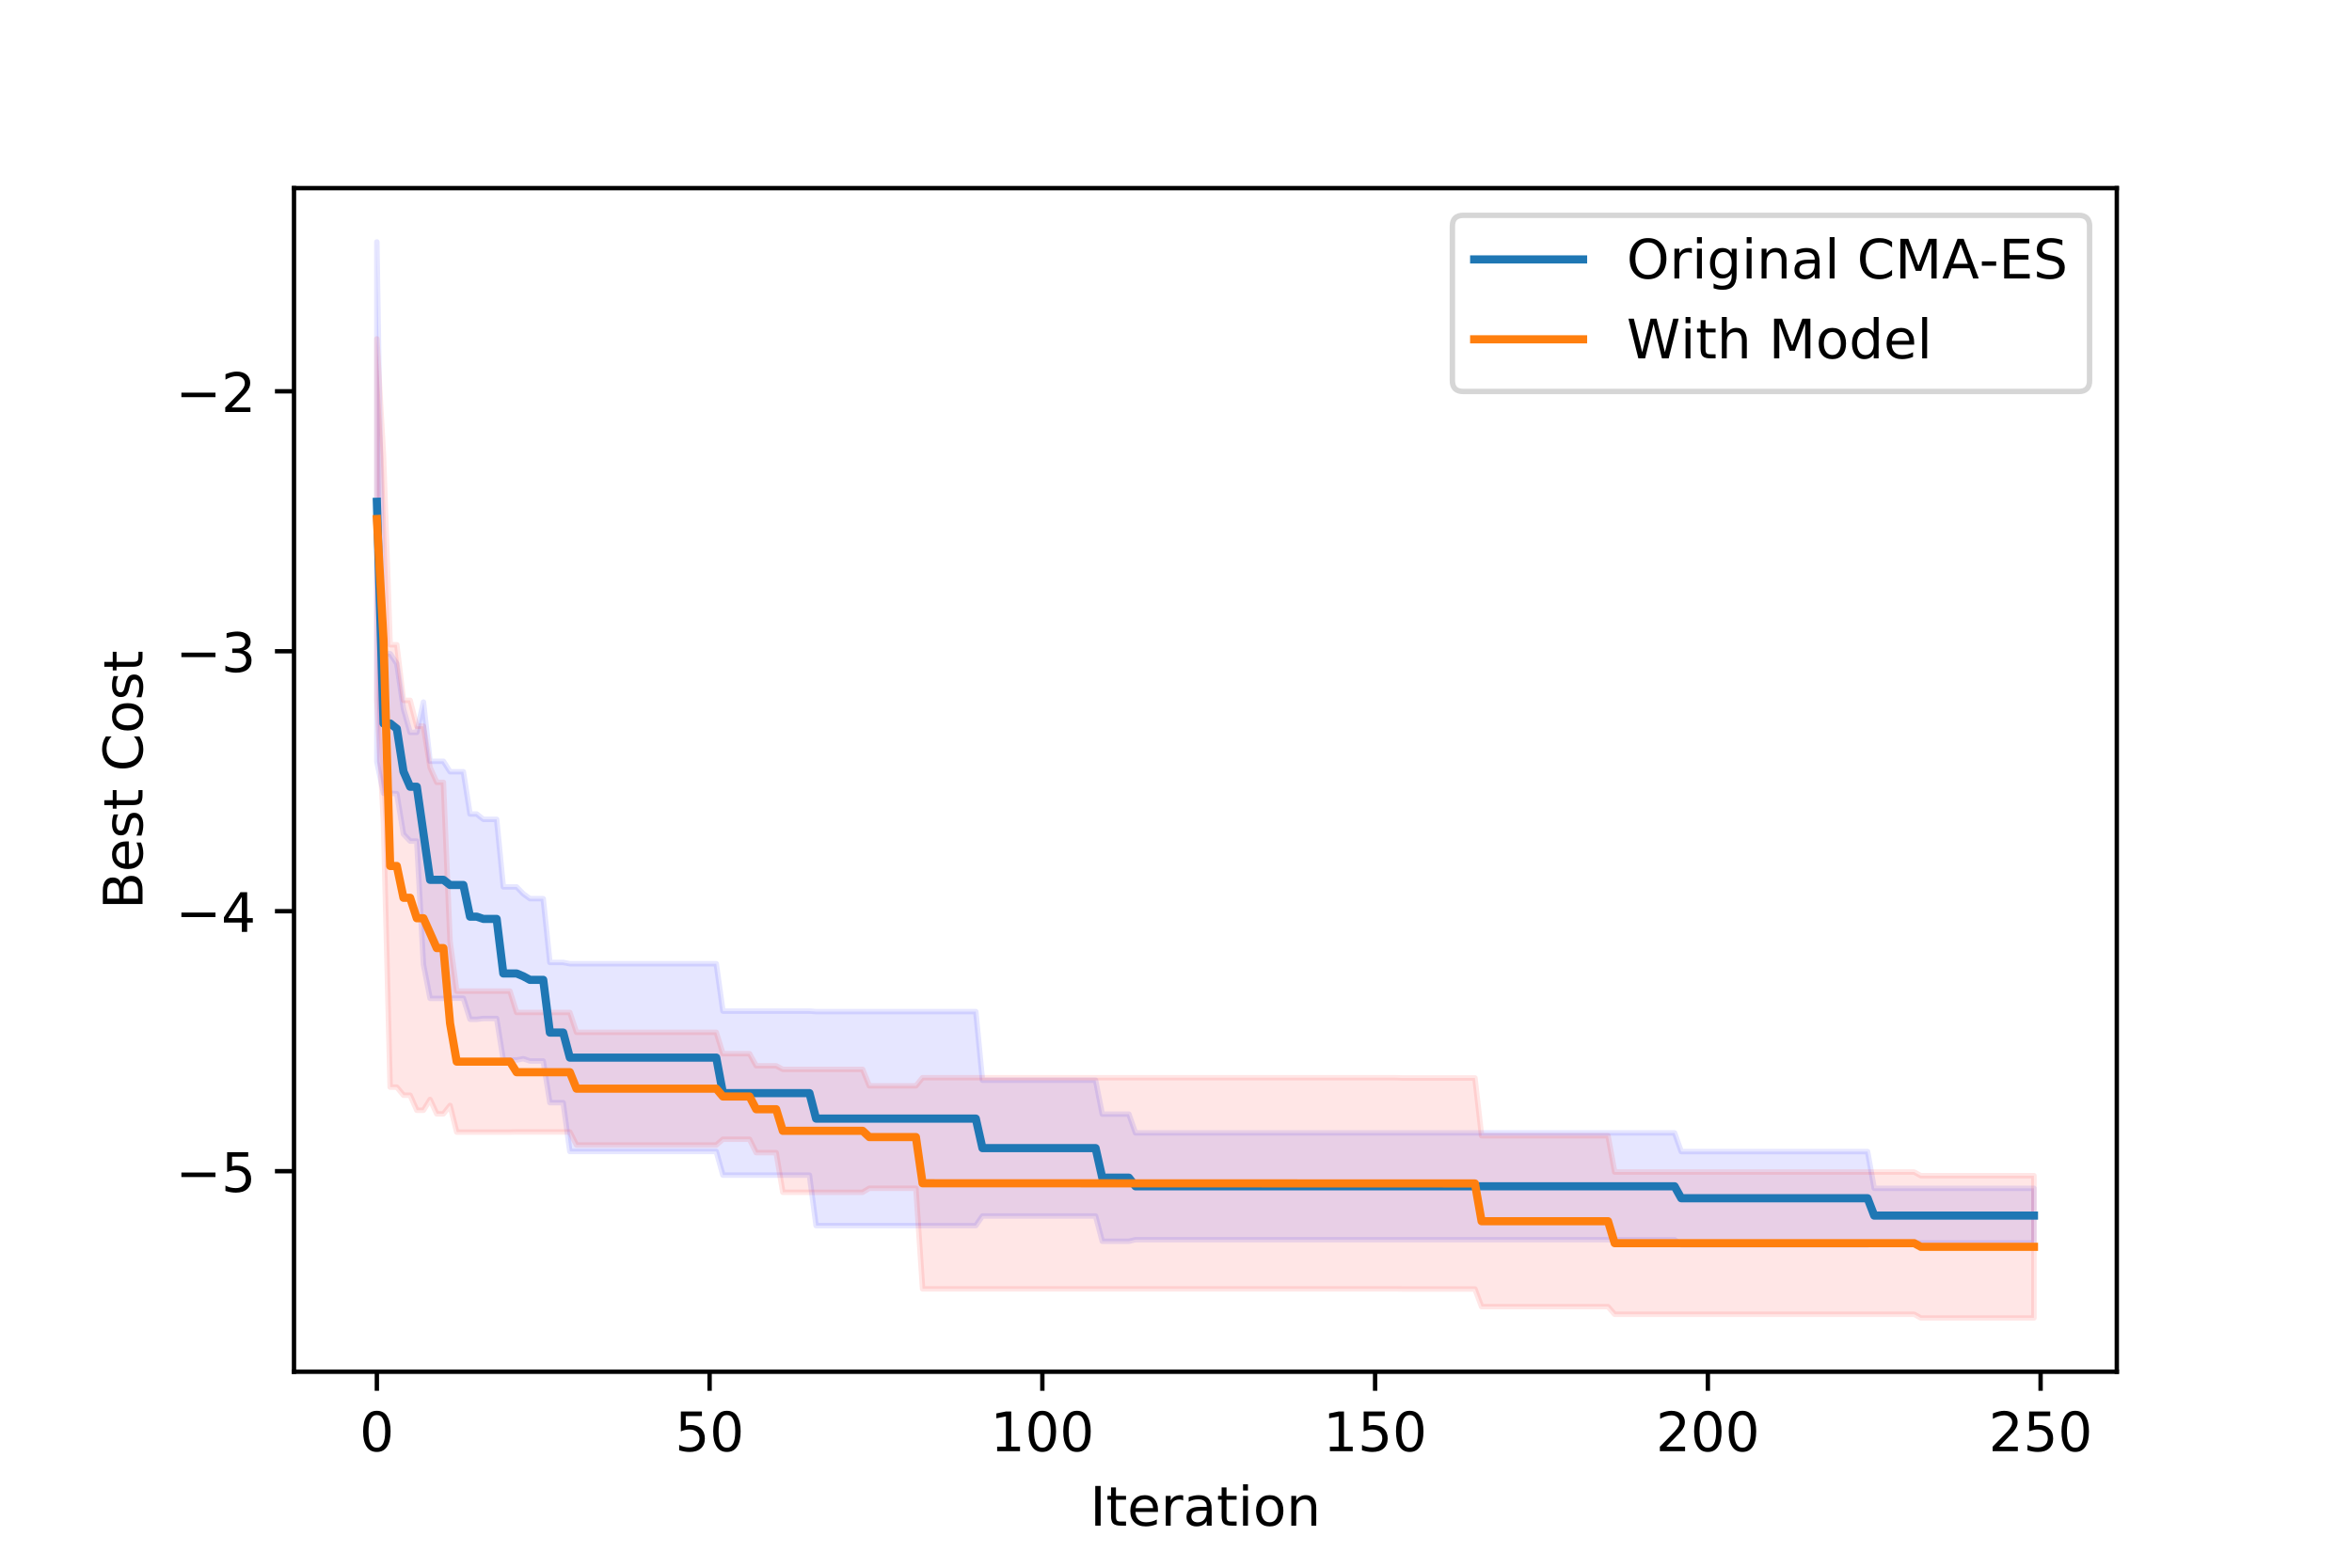 <?xml version="1.0" encoding="utf-8" standalone="no"?>
<!DOCTYPE svg PUBLIC "-//W3C//DTD SVG 1.1//EN"
  "http://www.w3.org/Graphics/SVG/1.1/DTD/svg11.dtd">
<!-- Created with matplotlib (https://matplotlib.org/) -->
<svg height="288pt" version="1.1" viewBox="0 0 432 288" width="432pt" xmlns="http://www.w3.org/2000/svg" xmlns:xlink="http://www.w3.org/1999/xlink">
 <defs>
  <style type="text/css">
*{stroke-linecap:butt;stroke-linejoin:round;}
  </style>
 </defs>
 <g id="figure_1">
  <g id="patch_1">
   <path d="M 0 288 
L 432 288 
L 432 0 
L 0 0 
z
" style="fill:#ffffff;"/>
  </g>
  <g id="axes_1">
   <g id="patch_2">
    <path d="M 54 252 
L 388.8 252 
L 388.8 34.56 
L 54 34.56 
z
" style="fill:#ffffff;"/>
   </g>
   <g id="PolyCollection_1">
    <defs>
     <path d="M 69.218 -243.556 
L 69.218 -148.078 
L 70.441 -142.275 
L 71.663 -142.275 
L 72.885 -142.191 
L 74.108 -134.768 
L 75.33 -133.488 
L 76.552 -133.488 
L 77.775 -110.835 
L 78.997 -104.589 
L 80.219 -104.589 
L 81.442 -104.589 
L 82.664 -104.615 
L 83.886 -104.615 
L 85.109 -104.615 
L 86.331 -100.753 
L 87.553 -100.753 
L 88.776 -100.896 
L 89.998 -100.896 
L 91.22 -100.896 
L 92.443 -93.27 
L 93.665 -93.27 
L 94.887 -93.27 
L 96.11 -93.506 
L 97.332 -93.087 
L 98.554 -93.087 
L 99.777 -93.087 
L 100.999 -85.427 
L 102.221 -85.427 
L 103.444 -85.427 
L 104.666 -76.463 
L 105.888 -76.463 
L 107.111 -76.463 
L 108.333 -76.463 
L 109.556 -76.463 
L 110.778 -76.463 
L 112 -76.463 
L 113.223 -76.463 
L 114.445 -76.463 
L 115.667 -76.463 
L 116.89 -76.463 
L 118.112 -76.463 
L 119.334 -76.463 
L 120.557 -76.463 
L 121.779 -76.463 
L 123.001 -76.463 
L 124.224 -76.463 
L 125.446 -76.463 
L 126.668 -76.463 
L 127.891 -76.463 
L 129.113 -76.463 
L 130.335 -76.463 
L 131.558 -76.463 
L 132.78 -72.123 
L 134.002 -72.123 
L 135.225 -72.123 
L 136.447 -72.123 
L 137.669 -72.123 
L 138.892 -72.123 
L 140.114 -72.123 
L 141.336 -72.123 
L 142.559 -72.123 
L 143.781 -72.123 
L 145.004 -72.123 
L 146.226 -72.123 
L 147.448 -72.123 
L 148.671 -72.123 
L 149.893 -62.845 
L 151.115 -62.845 
L 152.338 -62.845 
L 153.56 -62.845 
L 154.782 -62.845 
L 156.005 -62.845 
L 157.227 -62.845 
L 158.449 -62.845 
L 159.672 -62.845 
L 160.894 -62.845 
L 162.116 -62.845 
L 163.339 -62.845 
L 164.561 -62.845 
L 165.783 -62.845 
L 167.006 -62.845 
L 168.228 -62.845 
L 169.45 -62.845 
L 170.673 -62.845 
L 171.895 -62.845 
L 173.117 -62.845 
L 174.34 -62.845 
L 175.562 -62.845 
L 176.784 -62.845 
L 178.007 -62.845 
L 179.229 -62.845 
L 180.451 -64.609 
L 181.674 -64.609 
L 182.896 -64.609 
L 184.119 -64.609 
L 185.341 -64.609 
L 186.563 -64.609 
L 187.786 -64.609 
L 189.008 -64.609 
L 190.23 -64.609 
L 191.453 -64.609 
L 192.675 -64.609 
L 193.897 -64.609 
L 195.12 -64.609 
L 196.342 -64.609 
L 197.564 -64.609 
L 198.787 -64.609 
L 200.009 -64.609 
L 201.231 -64.609 
L 202.454 -59.972 
L 203.676 -59.972 
L 204.898 -59.972 
L 206.121 -59.972 
L 207.343 -59.972 
L 208.565 -60.262 
L 209.788 -60.262 
L 211.01 -60.262 
L 212.232 -60.262 
L 213.455 -60.262 
L 214.677 -60.262 
L 215.899 -60.262 
L 217.122 -60.262 
L 218.344 -60.262 
L 219.566 -60.262 
L 220.789 -60.262 
L 222.011 -60.262 
L 223.234 -60.262 
L 224.456 -60.262 
L 225.678 -60.262 
L 226.901 -60.262 
L 228.123 -60.262 
L 229.345 -60.262 
L 230.568 -60.262 
L 231.79 -60.262 
L 233.012 -60.262 
L 234.235 -60.262 
L 235.457 -60.262 
L 236.679 -60.262 
L 237.902 -60.262 
L 239.124 -60.262 
L 240.346 -60.262 
L 241.569 -60.262 
L 242.791 -60.262 
L 244.013 -60.262 
L 245.236 -60.262 
L 246.458 -60.262 
L 247.68 -60.262 
L 248.903 -60.262 
L 250.125 -60.262 
L 251.347 -60.262 
L 252.57 -60.262 
L 253.792 -60.262 
L 255.014 -60.262 
L 256.237 -60.262 
L 257.459 -60.262 
L 258.681 -60.262 
L 259.904 -60.262 
L 261.126 -60.262 
L 262.349 -60.262 
L 263.571 -60.262 
L 264.793 -60.262 
L 266.016 -60.262 
L 267.238 -60.262 
L 268.46 -60.262 
L 269.683 -60.262 
L 270.905 -60.262 
L 272.127 -60.262 
L 273.35 -60.262 
L 274.572 -60.262 
L 275.794 -60.262 
L 277.017 -60.262 
L 278.239 -60.262 
L 279.461 -60.262 
L 280.684 -60.262 
L 281.906 -60.262 
L 283.128 -60.262 
L 284.351 -60.262 
L 285.573 -60.262 
L 286.795 -60.262 
L 288.018 -60.262 
L 289.24 -60.262 
L 290.462 -60.262 
L 291.685 -60.262 
L 292.907 -60.262 
L 294.129 -60.262 
L 295.352 -60.262 
L 296.574 -60.262 
L 297.796 -60.262 
L 299.019 -60.262 
L 300.241 -60.262 
L 301.464 -60.262 
L 302.686 -60.262 
L 303.908 -60.262 
L 305.131 -60.262 
L 306.353 -60.262 
L 307.575 -60.262 
L 308.798 -59.297 
L 310.02 -59.297 
L 311.242 -59.297 
L 312.465 -59.297 
L 313.687 -59.297 
L 314.909 -59.297 
L 316.132 -59.297 
L 317.354 -59.297 
L 318.576 -59.297 
L 319.799 -59.297 
L 321.021 -59.297 
L 322.243 -59.297 
L 323.466 -59.297 
L 324.688 -59.297 
L 325.91 -59.297 
L 327.133 -59.297 
L 328.355 -59.297 
L 329.577 -59.297 
L 330.8 -59.297 
L 332.022 -59.297 
L 333.244 -59.297 
L 334.467 -59.297 
L 335.689 -59.297 
L 336.912 -59.297 
L 338.134 -59.297 
L 339.356 -59.297 
L 340.579 -59.297 
L 341.801 -59.297 
L 343.023 -59.297 
L 344.246 -59.673 
L 345.468 -59.673 
L 346.69 -59.673 
L 347.913 -59.673 
L 349.135 -59.673 
L 350.357 -59.673 
L 351.58 -59.673 
L 352.802 -59.673 
L 354.024 -59.673 
L 355.247 -59.673 
L 356.469 -59.673 
L 357.691 -59.673 
L 358.914 -59.673 
L 360.136 -59.673 
L 361.358 -59.673 
L 362.581 -59.673 
L 363.803 -59.673 
L 365.025 -59.673 
L 366.248 -59.673 
L 367.47 -59.673 
L 368.692 -59.673 
L 369.915 -59.673 
L 371.137 -59.673 
L 372.359 -59.673 
L 373.582 -59.673 
L 373.582 -69.695 
L 373.582 -69.695 
L 372.359 -69.695 
L 371.137 -69.695 
L 369.915 -69.695 
L 368.692 -69.695 
L 367.47 -69.695 
L 366.248 -69.695 
L 365.025 -69.695 
L 363.803 -69.695 
L 362.581 -69.695 
L 361.358 -69.695 
L 360.136 -69.695 
L 358.914 -69.695 
L 357.691 -69.695 
L 356.469 -69.695 
L 355.247 -69.695 
L 354.024 -69.695 
L 352.802 -69.695 
L 351.58 -69.695 
L 350.357 -69.695 
L 349.135 -69.695 
L 347.913 -69.695 
L 346.69 -69.695 
L 345.468 -69.695 
L 344.246 -69.695 
L 343.023 -76.445 
L 341.801 -76.445 
L 340.579 -76.445 
L 339.356 -76.445 
L 338.134 -76.445 
L 336.912 -76.445 
L 335.689 -76.445 
L 334.467 -76.445 
L 333.244 -76.445 
L 332.022 -76.445 
L 330.8 -76.445 
L 329.577 -76.445 
L 328.355 -76.445 
L 327.133 -76.445 
L 325.91 -76.445 
L 324.688 -76.445 
L 323.466 -76.445 
L 322.243 -76.445 
L 321.021 -76.445 
L 319.799 -76.445 
L 318.576 -76.445 
L 317.354 -76.445 
L 316.132 -76.445 
L 314.909 -76.445 
L 313.687 -76.445 
L 312.465 -76.445 
L 311.242 -76.445 
L 310.02 -76.445 
L 308.798 -76.445 
L 307.575 -79.87 
L 306.353 -79.87 
L 305.131 -79.87 
L 303.908 -79.87 
L 302.686 -79.87 
L 301.464 -79.87 
L 300.241 -79.87 
L 299.019 -79.87 
L 297.796 -79.87 
L 296.574 -79.87 
L 295.352 -79.87 
L 294.129 -79.87 
L 292.907 -79.87 
L 291.685 -79.87 
L 290.462 -79.87 
L 289.24 -79.87 
L 288.018 -79.87 
L 286.795 -79.87 
L 285.573 -79.87 
L 284.351 -79.87 
L 283.128 -79.87 
L 281.906 -79.87 
L 280.684 -79.87 
L 279.461 -79.87 
L 278.239 -79.87 
L 277.017 -79.87 
L 275.794 -79.87 
L 274.572 -79.87 
L 273.35 -79.87 
L 272.127 -79.87 
L 270.905 -79.87 
L 269.683 -79.87 
L 268.46 -79.87 
L 267.238 -79.87 
L 266.016 -79.87 
L 264.793 -79.87 
L 263.571 -79.87 
L 262.349 -79.87 
L 261.126 -79.87 
L 259.904 -79.87 
L 258.681 -79.87 
L 257.459 -79.87 
L 256.237 -79.87 
L 255.014 -79.87 
L 253.792 -79.87 
L 252.57 -79.87 
L 251.347 -79.87 
L 250.125 -79.87 
L 248.903 -79.87 
L 247.68 -79.87 
L 246.458 -79.87 
L 245.236 -79.87 
L 244.013 -79.87 
L 242.791 -79.87 
L 241.569 -79.87 
L 240.346 -79.87 
L 239.124 -79.87 
L 237.902 -79.87 
L 236.679 -79.87 
L 235.457 -79.87 
L 234.235 -79.87 
L 233.012 -79.87 
L 231.79 -79.87 
L 230.568 -79.87 
L 229.345 -79.87 
L 228.123 -79.87 
L 226.901 -79.87 
L 225.678 -79.87 
L 224.456 -79.87 
L 223.234 -79.87 
L 222.011 -79.87 
L 220.789 -79.87 
L 219.566 -79.87 
L 218.344 -79.87 
L 217.122 -79.87 
L 215.899 -79.87 
L 214.677 -79.87 
L 213.455 -79.87 
L 212.232 -79.87 
L 211.01 -79.87 
L 209.788 -79.87 
L 208.565 -79.87 
L 207.343 -83.324 
L 206.121 -83.324 
L 204.898 -83.324 
L 203.676 -83.324 
L 202.454 -83.324 
L 201.231 -89.547 
L 200.009 -89.547 
L 198.787 -89.547 
L 197.564 -89.547 
L 196.342 -89.547 
L 195.12 -89.547 
L 193.897 -89.547 
L 192.675 -89.547 
L 191.453 -89.547 
L 190.23 -89.547 
L 189.008 -89.547 
L 187.786 -89.547 
L 186.563 -89.547 
L 185.341 -89.547 
L 184.119 -89.547 
L 182.896 -89.547 
L 181.674 -89.547 
L 180.451 -89.547 
L 179.229 -102.156 
L 178.007 -102.156 
L 176.784 -102.156 
L 175.562 -102.156 
L 174.34 -102.156 
L 173.117 -102.156 
L 171.895 -102.156 
L 170.673 -102.156 
L 169.45 -102.156 
L 168.228 -102.156 
L 167.006 -102.156 
L 165.783 -102.156 
L 164.561 -102.156 
L 163.339 -102.156 
L 162.116 -102.156 
L 160.894 -102.156 
L 159.672 -102.156 
L 158.449 -102.156 
L 157.227 -102.156 
L 156.005 -102.156 
L 154.782 -102.156 
L 153.56 -102.156 
L 152.338 -102.156 
L 151.115 -102.156 
L 149.893 -102.156 
L 148.671 -102.25 
L 147.448 -102.25 
L 146.226 -102.25 
L 145.004 -102.25 
L 143.781 -102.25 
L 142.559 -102.25 
L 141.336 -102.25 
L 140.114 -102.25 
L 138.892 -102.25 
L 137.669 -102.25 
L 136.447 -102.25 
L 135.225 -102.25 
L 134.002 -102.25 
L 132.78 -102.25 
L 131.558 -110.952 
L 130.335 -110.952 
L 129.113 -110.952 
L 127.891 -110.952 
L 126.668 -110.952 
L 125.446 -110.952 
L 124.224 -110.952 
L 123.001 -110.952 
L 121.779 -110.952 
L 120.557 -110.952 
L 119.334 -110.952 
L 118.112 -110.952 
L 116.89 -110.952 
L 115.667 -110.952 
L 114.445 -110.952 
L 113.223 -110.952 
L 112 -110.952 
L 110.778 -110.952 
L 109.556 -110.952 
L 108.333 -110.952 
L 107.111 -110.952 
L 105.888 -110.952 
L 104.666 -110.952 
L 103.444 -111.186 
L 102.221 -111.186 
L 100.999 -111.186 
L 99.777 -122.899 
L 98.554 -122.899 
L 97.332 -122.899 
L 96.11 -123.798 
L 94.887 -125.061 
L 93.665 -125.061 
L 92.443 -125.061 
L 91.22 -137.478 
L 89.998 -137.478 
L 88.776 -137.478 
L 87.553 -138.456 
L 86.331 -138.456 
L 85.109 -146.221 
L 83.886 -146.221 
L 82.664 -146.221 
L 81.442 -148.147 
L 80.219 -148.147 
L 78.997 -148.147 
L 77.775 -159.017 
L 76.552 -153.449 
L 75.33 -153.449 
L 74.108 -157.762 
L 72.885 -166.076 
L 71.663 -167.911 
L 70.441 -167.911 
L 69.218 -243.556 
z
" id="m4a83beac4e" style="stroke:#0000ff;stroke-opacity:0.1;"/>
    </defs>
    <g clip-path="url(#pa5bdeb9744)">
     <use style="fill:#0000ff;fill-opacity:0.1;stroke:#0000ff;stroke-opacity:0.1;" x="0" xlink:href="#m4a83beac4e" y="288"/>
    </g>
   </g>
   <g id="PolyCollection_2">
    <defs>
     <path d="M 69.218 -225.749 
L 69.218 -159.551 
L 70.441 -136.789 
L 71.663 -88.282 
L 72.885 -88.282 
L 74.108 -86.796 
L 75.33 -86.796 
L 76.552 -84.033 
L 77.775 -84.033 
L 78.997 -86.018 
L 80.219 -83.378 
L 81.442 -83.378 
L 82.664 -84.925 
L 83.886 -80.023 
L 85.109 -80.023 
L 86.331 -80.023 
L 87.553 -80.023 
L 88.776 -80.023 
L 89.998 -80.023 
L 91.22 -80.023 
L 92.443 -80.023 
L 93.665 -80.023 
L 94.887 -80.051 
L 96.11 -80.051 
L 97.332 -80.051 
L 98.554 -80.051 
L 99.777 -80.051 
L 100.999 -80.051 
L 102.221 -80.051 
L 103.444 -80.051 
L 104.666 -80.051 
L 105.888 -77.65 
L 107.111 -77.65 
L 108.333 -77.65 
L 109.556 -77.65 
L 110.778 -77.65 
L 112 -77.65 
L 113.223 -77.65 
L 114.445 -77.65 
L 115.667 -77.65 
L 116.89 -77.65 
L 118.112 -77.65 
L 119.334 -77.65 
L 120.557 -77.65 
L 121.779 -77.65 
L 123.001 -77.65 
L 124.224 -77.65 
L 125.446 -77.65 
L 126.668 -77.65 
L 127.891 -77.65 
L 129.113 -77.65 
L 130.335 -77.65 
L 131.558 -77.65 
L 132.78 -78.71 
L 134.002 -78.71 
L 135.225 -78.71 
L 136.447 -78.71 
L 137.669 -78.71 
L 138.892 -76.248 
L 140.114 -76.248 
L 141.336 -76.248 
L 142.559 -76.248 
L 143.781 -68.969 
L 145.004 -68.969 
L 146.226 -68.969 
L 147.448 -68.969 
L 148.671 -68.969 
L 149.893 -68.969 
L 151.115 -68.969 
L 152.338 -68.969 
L 153.56 -68.969 
L 154.782 -68.969 
L 156.005 -68.969 
L 157.227 -68.969 
L 158.449 -68.969 
L 159.672 -69.703 
L 160.894 -69.703 
L 162.116 -69.703 
L 163.339 -69.703 
L 164.561 -69.703 
L 165.783 -69.703 
L 167.006 -69.703 
L 168.228 -69.703 
L 169.45 -51.228 
L 170.673 -51.228 
L 171.895 -51.228 
L 173.117 -51.228 
L 174.34 -51.228 
L 175.562 -51.228 
L 176.784 -51.228 
L 178.007 -51.228 
L 179.229 -51.228 
L 180.451 -51.228 
L 181.674 -51.228 
L 182.896 -51.228 
L 184.119 -51.228 
L 185.341 -51.228 
L 186.563 -51.228 
L 187.786 -51.228 
L 189.008 -51.228 
L 190.23 -51.228 
L 191.453 -51.228 
L 192.675 -51.228 
L 193.897 -51.228 
L 195.12 -51.228 
L 196.342 -51.228 
L 197.564 -51.228 
L 198.787 -51.228 
L 200.009 -51.228 
L 201.231 -51.228 
L 202.454 -51.228 
L 203.676 -51.228 
L 204.898 -51.228 
L 206.121 -51.228 
L 207.343 -51.228 
L 208.565 -51.228 
L 209.788 -51.228 
L 211.01 -51.228 
L 212.232 -51.228 
L 213.455 -51.228 
L 214.677 -51.228 
L 215.899 -51.228 
L 217.122 -51.228 
L 218.344 -51.228 
L 219.566 -51.228 
L 220.789 -51.228 
L 222.011 -51.228 
L 223.234 -51.228 
L 224.456 -51.228 
L 225.678 -51.228 
L 226.901 -51.228 
L 228.123 -51.228 
L 229.345 -51.228 
L 230.568 -51.228 
L 231.79 -51.228 
L 233.012 -51.228 
L 234.235 -51.228 
L 235.457 -51.228 
L 236.679 -51.228 
L 237.902 -51.228 
L 239.124 -51.228 
L 240.346 -51.228 
L 241.569 -51.228 
L 242.791 -51.228 
L 244.013 -51.228 
L 245.236 -51.228 
L 246.458 -51.228 
L 247.68 -51.228 
L 248.903 -51.228 
L 250.125 -51.228 
L 251.347 -51.228 
L 252.57 -51.228 
L 253.792 -51.228 
L 255.014 -51.228 
L 256.237 -51.228 
L 257.459 -51.205 
L 258.681 -51.205 
L 259.904 -51.205 
L 261.126 -51.205 
L 262.349 -51.205 
L 263.571 -51.205 
L 264.793 -51.205 
L 266.016 -51.205 
L 267.238 -51.205 
L 268.46 -51.205 
L 269.683 -51.205 
L 270.905 -51.205 
L 272.127 -47.957 
L 273.35 -47.957 
L 274.572 -47.957 
L 275.794 -47.957 
L 277.017 -47.957 
L 278.239 -47.957 
L 279.461 -47.957 
L 280.684 -47.957 
L 281.906 -47.957 
L 283.128 -47.957 
L 284.351 -47.957 
L 285.573 -47.957 
L 286.795 -47.957 
L 288.018 -47.957 
L 289.24 -47.957 
L 290.462 -47.957 
L 291.685 -47.957 
L 292.907 -47.957 
L 294.129 -47.957 
L 295.352 -47.957 
L 296.574 -46.555 
L 297.796 -46.555 
L 299.019 -46.555 
L 300.241 -46.555 
L 301.464 -46.555 
L 302.686 -46.555 
L 303.908 -46.555 
L 305.131 -46.555 
L 306.353 -46.555 
L 307.575 -46.555 
L 308.798 -46.555 
L 310.02 -46.555 
L 311.242 -46.555 
L 312.465 -46.555 
L 313.687 -46.555 
L 314.909 -46.555 
L 316.132 -46.555 
L 317.354 -46.555 
L 318.576 -46.555 
L 319.799 -46.555 
L 321.021 -46.555 
L 322.243 -46.555 
L 323.466 -46.555 
L 324.688 -46.555 
L 325.91 -46.555 
L 327.133 -46.555 
L 328.355 -46.555 
L 329.577 -46.555 
L 330.8 -46.555 
L 332.022 -46.555 
L 333.244 -46.555 
L 334.467 -46.555 
L 335.689 -46.555 
L 336.912 -46.555 
L 338.134 -46.555 
L 339.356 -46.555 
L 340.579 -46.555 
L 341.801 -46.555 
L 343.023 -46.555 
L 344.246 -46.555 
L 345.468 -46.555 
L 346.69 -46.555 
L 347.913 -46.555 
L 349.135 -46.555 
L 350.357 -46.555 
L 351.58 -46.555 
L 352.802 -45.884 
L 354.024 -45.884 
L 355.247 -45.884 
L 356.469 -45.884 
L 357.691 -45.884 
L 358.914 -45.884 
L 360.136 -45.884 
L 361.358 -45.884 
L 362.581 -45.884 
L 363.803 -45.884 
L 365.025 -45.884 
L 366.248 -45.884 
L 367.47 -45.884 
L 368.692 -45.884 
L 369.915 -45.884 
L 371.137 -45.884 
L 372.359 -45.884 
L 373.582 -45.884 
L 373.582 -72.017 
L 373.582 -72.017 
L 372.359 -72.017 
L 371.137 -72.017 
L 369.915 -72.017 
L 368.692 -72.017 
L 367.47 -72.017 
L 366.248 -72.017 
L 365.025 -72.017 
L 363.803 -72.017 
L 362.581 -72.017 
L 361.358 -72.017 
L 360.136 -72.017 
L 358.914 -72.017 
L 357.691 -72.017 
L 356.469 -72.017 
L 355.247 -72.017 
L 354.024 -72.017 
L 352.802 -72.017 
L 351.58 -72.686 
L 350.357 -72.686 
L 349.135 -72.686 
L 347.913 -72.686 
L 346.69 -72.686 
L 345.468 -72.686 
L 344.246 -72.686 
L 343.023 -72.686 
L 341.801 -72.686 
L 340.579 -72.686 
L 339.356 -72.686 
L 338.134 -72.686 
L 336.912 -72.686 
L 335.689 -72.686 
L 334.467 -72.686 
L 333.244 -72.686 
L 332.022 -72.686 
L 330.8 -72.686 
L 329.577 -72.686 
L 328.355 -72.686 
L 327.133 -72.686 
L 325.91 -72.686 
L 324.688 -72.686 
L 323.466 -72.686 
L 322.243 -72.686 
L 321.021 -72.686 
L 319.799 -72.686 
L 318.576 -72.686 
L 317.354 -72.686 
L 316.132 -72.686 
L 314.909 -72.686 
L 313.687 -72.686 
L 312.465 -72.686 
L 311.242 -72.686 
L 310.02 -72.686 
L 308.798 -72.686 
L 307.575 -72.686 
L 306.353 -72.686 
L 305.131 -72.686 
L 303.908 -72.686 
L 302.686 -72.686 
L 301.464 -72.686 
L 300.241 -72.686 
L 299.019 -72.686 
L 297.796 -72.686 
L 296.574 -72.686 
L 295.352 -79.347 
L 294.129 -79.347 
L 292.907 -79.347 
L 291.685 -79.347 
L 290.462 -79.347 
L 289.24 -79.347 
L 288.018 -79.347 
L 286.795 -79.347 
L 285.573 -79.347 
L 284.351 -79.347 
L 283.128 -79.347 
L 281.906 -79.347 
L 280.684 -79.347 
L 279.461 -79.347 
L 278.239 -79.347 
L 277.017 -79.347 
L 275.794 -79.347 
L 274.572 -79.347 
L 273.35 -79.347 
L 272.127 -79.347 
L 270.905 -89.97 
L 269.683 -89.97 
L 268.46 -89.97 
L 267.238 -89.97 
L 266.016 -89.97 
L 264.793 -89.97 
L 263.571 -89.97 
L 262.349 -89.97 
L 261.126 -89.97 
L 259.904 -89.97 
L 258.681 -89.97 
L 257.459 -89.97 
L 256.237 -90.017 
L 255.014 -90.017 
L 253.792 -90.017 
L 252.57 -90.017 
L 251.347 -90.017 
L 250.125 -90.017 
L 248.903 -90.017 
L 247.68 -90.017 
L 246.458 -90.017 
L 245.236 -90.017 
L 244.013 -90.017 
L 242.791 -90.017 
L 241.569 -90.017 
L 240.346 -90.017 
L 239.124 -90.017 
L 237.902 -90.017 
L 236.679 -90.017 
L 235.457 -90.017 
L 234.235 -90.017 
L 233.012 -90.017 
L 231.79 -90.017 
L 230.568 -90.017 
L 229.345 -90.017 
L 228.123 -90.017 
L 226.901 -90.017 
L 225.678 -90.017 
L 224.456 -90.017 
L 223.234 -90.017 
L 222.011 -90.017 
L 220.789 -90.017 
L 219.566 -90.017 
L 218.344 -90.017 
L 217.122 -90.017 
L 215.899 -90.017 
L 214.677 -90.017 
L 213.455 -90.017 
L 212.232 -90.017 
L 211.01 -90.017 
L 209.788 -90.017 
L 208.565 -90.017 
L 207.343 -90.017 
L 206.121 -90.017 
L 204.898 -90.017 
L 203.676 -90.017 
L 202.454 -90.017 
L 201.231 -90.017 
L 200.009 -90.017 
L 198.787 -90.017 
L 197.564 -90.017 
L 196.342 -90.017 
L 195.12 -90.017 
L 193.897 -90.017 
L 192.675 -90.017 
L 191.453 -90.017 
L 190.23 -90.017 
L 189.008 -90.017 
L 187.786 -90.017 
L 186.563 -90.017 
L 185.341 -90.017 
L 184.119 -90.017 
L 182.896 -90.017 
L 181.674 -90.017 
L 180.451 -90.017 
L 179.229 -90.017 
L 178.007 -90.017 
L 176.784 -90.017 
L 175.562 -90.017 
L 174.34 -90.017 
L 173.117 -90.017 
L 171.895 -90.017 
L 170.673 -90.017 
L 169.45 -90.017 
L 168.228 -88.515 
L 167.006 -88.515 
L 165.783 -88.515 
L 164.561 -88.515 
L 163.339 -88.515 
L 162.116 -88.515 
L 160.894 -88.515 
L 159.672 -88.515 
L 158.449 -91.542 
L 157.227 -91.542 
L 156.005 -91.542 
L 154.782 -91.542 
L 153.56 -91.542 
L 152.338 -91.542 
L 151.115 -91.542 
L 149.893 -91.542 
L 148.671 -91.542 
L 147.448 -91.542 
L 146.226 -91.542 
L 145.004 -91.542 
L 143.781 -91.542 
L 142.559 -92.206 
L 141.336 -92.206 
L 140.114 -92.206 
L 138.892 -92.206 
L 137.669 -94.42 
L 136.447 -94.42 
L 135.225 -94.42 
L 134.002 -94.42 
L 132.78 -94.42 
L 131.558 -98.354 
L 130.335 -98.354 
L 129.113 -98.354 
L 127.891 -98.354 
L 126.668 -98.354 
L 125.446 -98.354 
L 124.224 -98.354 
L 123.001 -98.354 
L 121.779 -98.354 
L 120.557 -98.354 
L 119.334 -98.354 
L 118.112 -98.354 
L 116.89 -98.354 
L 115.667 -98.354 
L 114.445 -98.354 
L 113.223 -98.354 
L 112 -98.354 
L 110.778 -98.354 
L 109.556 -98.354 
L 108.333 -98.354 
L 107.111 -98.354 
L 105.888 -98.354 
L 104.666 -102 
L 103.444 -102 
L 102.221 -102 
L 100.999 -102 
L 99.777 -102 
L 98.554 -102 
L 97.332 -102 
L 96.11 -102 
L 94.887 -102 
L 93.665 -105.919 
L 92.443 -105.919 
L 91.22 -105.919 
L 89.998 -105.919 
L 88.776 -105.919 
L 87.553 -105.919 
L 86.331 -105.919 
L 85.109 -105.919 
L 83.886 -105.919 
L 82.664 -115.101 
L 81.442 -144.276 
L 80.219 -144.276 
L 78.997 -147.012 
L 77.775 -154.59 
L 76.552 -154.59 
L 75.33 -159.342 
L 74.108 -159.342 
L 72.885 -169.545 
L 71.663 -169.545 
L 70.441 -204.282 
L 69.218 -225.749 
z
" id="ma061ef85af" style="stroke:#ff0000;stroke-opacity:0.1;"/>
    </defs>
    <g clip-path="url(#pa5bdeb9744)">
     <use style="fill:#ff0000;fill-opacity:0.1;stroke:#ff0000;stroke-opacity:0.1;" x="0" xlink:href="#ma061ef85af" y="288"/>
    </g>
   </g>
   <g id="matplotlib.axis_1">
    <g id="xtick_1">
     <g id="line2d_1">
      <defs>
       <path d="M 0 0 
L 0 3.5 
" id="m5869079564" style="stroke:#000000;stroke-width:0.8;"/>
      </defs>
      <g>
       <use style="stroke:#000000;stroke-width:0.8;" x="69.218" xlink:href="#m5869079564" y="252"/>
      </g>
     </g>
     <g id="text_1">
      <!-- 0 -->
      <defs>
       <path d="M 31.781 66.406 
Q 24.172 66.406 20.328 58.906 
Q 16.5 51.422 16.5 36.375 
Q 16.5 21.391 20.328 13.891 
Q 24.172 6.391 31.781 6.391 
Q 39.453 6.391 43.281 13.891 
Q 47.125 21.391 47.125 36.375 
Q 47.125 51.422 43.281 58.906 
Q 39.453 66.406 31.781 66.406 
z
M 31.781 74.219 
Q 44.047 74.219 50.516 64.516 
Q 56.984 54.828 56.984 36.375 
Q 56.984 17.969 50.516 8.266 
Q 44.047 -1.422 31.781 -1.422 
Q 19.531 -1.422 13.062 8.266 
Q 6.594 17.969 6.594 36.375 
Q 6.594 54.828 13.062 64.516 
Q 19.531 74.219 31.781 74.219 
z
" id="DejaVuSans-48"/>
      </defs>
      <g transform="translate(66.037 266.598)scale(0.1 -0.1)">
       <use xlink:href="#DejaVuSans-48"/>
      </g>
     </g>
    </g>
    <g id="xtick_2">
     <g id="line2d_2">
      <g>
       <use style="stroke:#000000;stroke-width:0.8;" x="130.335" xlink:href="#m5869079564" y="252"/>
      </g>
     </g>
     <g id="text_2">
      <!-- 50 -->
      <defs>
       <path d="M 10.797 72.906 
L 49.516 72.906 
L 49.516 64.594 
L 19.828 64.594 
L 19.828 46.734 
Q 21.969 47.469 24.109 47.828 
Q 26.266 48.188 28.422 48.188 
Q 40.625 48.188 47.75 41.5 
Q 54.891 34.812 54.891 23.391 
Q 54.891 11.625 47.562 5.094 
Q 40.234 -1.422 26.906 -1.422 
Q 22.312 -1.422 17.547 -0.641 
Q 12.797 0.141 7.719 1.703 
L 7.719 11.625 
Q 12.109 9.234 16.797 8.062 
Q 21.484 6.891 26.703 6.891 
Q 35.156 6.891 40.078 11.328 
Q 45.016 15.766 45.016 23.391 
Q 45.016 31 40.078 35.438 
Q 35.156 39.891 26.703 39.891 
Q 22.75 39.891 18.812 39.016 
Q 14.891 38.141 10.797 36.281 
z
" id="DejaVuSans-53"/>
      </defs>
      <g transform="translate(123.973 266.598)scale(0.1 -0.1)">
       <use xlink:href="#DejaVuSans-53"/>
       <use x="63.623" xlink:href="#DejaVuSans-48"/>
      </g>
     </g>
    </g>
    <g id="xtick_3">
     <g id="line2d_3">
      <g>
       <use style="stroke:#000000;stroke-width:0.8;" x="191.453" xlink:href="#m5869079564" y="252"/>
      </g>
     </g>
     <g id="text_3">
      <!-- 100 -->
      <defs>
       <path d="M 12.406 8.297 
L 28.516 8.297 
L 28.516 63.922 
L 10.984 60.406 
L 10.984 69.391 
L 28.422 72.906 
L 38.281 72.906 
L 38.281 8.297 
L 54.391 8.297 
L 54.391 0 
L 12.406 0 
z
" id="DejaVuSans-49"/>
      </defs>
      <g transform="translate(181.909 266.598)scale(0.1 -0.1)">
       <use xlink:href="#DejaVuSans-49"/>
       <use x="63.623" xlink:href="#DejaVuSans-48"/>
       <use x="127.246" xlink:href="#DejaVuSans-48"/>
      </g>
     </g>
    </g>
    <g id="xtick_4">
     <g id="line2d_4">
      <g>
       <use style="stroke:#000000;stroke-width:0.8;" x="252.57" xlink:href="#m5869079564" y="252"/>
      </g>
     </g>
     <g id="text_4">
      <!-- 150 -->
      <g transform="translate(243.026 266.598)scale(0.1 -0.1)">
       <use xlink:href="#DejaVuSans-49"/>
       <use x="63.623" xlink:href="#DejaVuSans-53"/>
       <use x="127.246" xlink:href="#DejaVuSans-48"/>
      </g>
     </g>
    </g>
    <g id="xtick_5">
     <g id="line2d_5">
      <g>
       <use style="stroke:#000000;stroke-width:0.8;" x="313.687" xlink:href="#m5869079564" y="252"/>
      </g>
     </g>
     <g id="text_5">
      <!-- 200 -->
      <defs>
       <path d="M 19.188 8.297 
L 53.609 8.297 
L 53.609 0 
L 7.328 0 
L 7.328 8.297 
Q 12.938 14.109 22.625 23.891 
Q 32.328 33.688 34.812 36.531 
Q 39.547 41.844 41.422 45.531 
Q 43.312 49.219 43.312 52.781 
Q 43.312 58.594 39.234 62.25 
Q 35.156 65.922 28.609 65.922 
Q 23.969 65.922 18.812 64.312 
Q 13.672 62.703 7.812 59.422 
L 7.812 69.391 
Q 13.766 71.781 18.938 73 
Q 24.125 74.219 28.422 74.219 
Q 39.75 74.219 46.484 68.547 
Q 53.219 62.891 53.219 53.422 
Q 53.219 48.922 51.531 44.891 
Q 49.859 40.875 45.406 35.406 
Q 44.188 33.984 37.641 27.219 
Q 31.109 20.453 19.188 8.297 
z
" id="DejaVuSans-50"/>
      </defs>
      <g transform="translate(304.143 266.598)scale(0.1 -0.1)">
       <use xlink:href="#DejaVuSans-50"/>
       <use x="63.623" xlink:href="#DejaVuSans-48"/>
       <use x="127.246" xlink:href="#DejaVuSans-48"/>
      </g>
     </g>
    </g>
    <g id="xtick_6">
     <g id="line2d_6">
      <g>
       <use style="stroke:#000000;stroke-width:0.8;" x="374.804" xlink:href="#m5869079564" y="252"/>
      </g>
     </g>
     <g id="text_6">
      <!-- 250 -->
      <g transform="translate(365.26 266.598)scale(0.1 -0.1)">
       <use xlink:href="#DejaVuSans-50"/>
       <use x="63.623" xlink:href="#DejaVuSans-53"/>
       <use x="127.246" xlink:href="#DejaVuSans-48"/>
      </g>
     </g>
    </g>
    <g id="text_7">
     <!-- Iteration -->
     <defs>
      <path d="M 9.812 72.906 
L 19.672 72.906 
L 19.672 0 
L 9.812 0 
z
" id="DejaVuSans-73"/>
      <path d="M 18.312 70.219 
L 18.312 54.688 
L 36.812 54.688 
L 36.812 47.703 
L 18.312 47.703 
L 18.312 18.016 
Q 18.312 11.328 20.141 9.422 
Q 21.969 7.516 27.594 7.516 
L 36.812 7.516 
L 36.812 0 
L 27.594 0 
Q 17.188 0 13.234 3.875 
Q 9.281 7.766 9.281 18.016 
L 9.281 47.703 
L 2.688 47.703 
L 2.688 54.688 
L 9.281 54.688 
L 9.281 70.219 
z
" id="DejaVuSans-116"/>
      <path d="M 56.203 29.594 
L 56.203 25.203 
L 14.891 25.203 
Q 15.484 15.922 20.484 11.062 
Q 25.484 6.203 34.422 6.203 
Q 39.594 6.203 44.453 7.469 
Q 49.312 8.734 54.109 11.281 
L 54.109 2.781 
Q 49.266 0.734 44.188 -0.344 
Q 39.109 -1.422 33.891 -1.422 
Q 20.797 -1.422 13.156 6.188 
Q 5.516 13.812 5.516 26.812 
Q 5.516 40.234 12.766 48.109 
Q 20.016 56 32.328 56 
Q 43.359 56 49.781 48.891 
Q 56.203 41.797 56.203 29.594 
z
M 47.219 32.234 
Q 47.125 39.594 43.094 43.984 
Q 39.062 48.391 32.422 48.391 
Q 24.906 48.391 20.391 44.141 
Q 15.875 39.891 15.188 32.172 
z
" id="DejaVuSans-101"/>
      <path d="M 41.109 46.297 
Q 39.594 47.172 37.812 47.578 
Q 36.031 48 33.891 48 
Q 26.266 48 22.188 43.047 
Q 18.109 38.094 18.109 28.812 
L 18.109 0 
L 9.078 0 
L 9.078 54.688 
L 18.109 54.688 
L 18.109 46.188 
Q 20.953 51.172 25.484 53.578 
Q 30.031 56 36.531 56 
Q 37.453 56 38.578 55.875 
Q 39.703 55.766 41.062 55.516 
z
" id="DejaVuSans-114"/>
      <path d="M 34.281 27.484 
Q 23.391 27.484 19.188 25 
Q 14.984 22.516 14.984 16.5 
Q 14.984 11.719 18.141 8.906 
Q 21.297 6.109 26.703 6.109 
Q 34.188 6.109 38.703 11.406 
Q 43.219 16.703 43.219 25.484 
L 43.219 27.484 
z
M 52.203 31.203 
L 52.203 0 
L 43.219 0 
L 43.219 8.297 
Q 40.141 3.328 35.547 0.953 
Q 30.953 -1.422 24.312 -1.422 
Q 15.922 -1.422 10.953 3.297 
Q 6 8.016 6 15.922 
Q 6 25.141 12.172 29.828 
Q 18.359 34.516 30.609 34.516 
L 43.219 34.516 
L 43.219 35.406 
Q 43.219 41.609 39.141 45 
Q 35.062 48.391 27.688 48.391 
Q 23 48.391 18.547 47.266 
Q 14.109 46.141 10.016 43.891 
L 10.016 52.203 
Q 14.938 54.109 19.578 55.047 
Q 24.219 56 28.609 56 
Q 40.484 56 46.344 49.844 
Q 52.203 43.703 52.203 31.203 
z
" id="DejaVuSans-97"/>
      <path d="M 9.422 54.688 
L 18.406 54.688 
L 18.406 0 
L 9.422 0 
z
M 9.422 75.984 
L 18.406 75.984 
L 18.406 64.594 
L 9.422 64.594 
z
" id="DejaVuSans-105"/>
      <path d="M 30.609 48.391 
Q 23.391 48.391 19.188 42.75 
Q 14.984 37.109 14.984 27.297 
Q 14.984 17.484 19.156 11.844 
Q 23.344 6.203 30.609 6.203 
Q 37.797 6.203 41.984 11.859 
Q 46.188 17.531 46.188 27.297 
Q 46.188 37.016 41.984 42.703 
Q 37.797 48.391 30.609 48.391 
z
M 30.609 56 
Q 42.328 56 49.016 48.375 
Q 55.719 40.766 55.719 27.297 
Q 55.719 13.875 49.016 6.219 
Q 42.328 -1.422 30.609 -1.422 
Q 18.844 -1.422 12.172 6.219 
Q 5.516 13.875 5.516 27.297 
Q 5.516 40.766 12.172 48.375 
Q 18.844 56 30.609 56 
z
" id="DejaVuSans-111"/>
      <path d="M 54.891 33.016 
L 54.891 0 
L 45.906 0 
L 45.906 32.719 
Q 45.906 40.484 42.875 44.328 
Q 39.844 48.188 33.797 48.188 
Q 26.516 48.188 22.312 43.547 
Q 18.109 38.922 18.109 30.906 
L 18.109 0 
L 9.078 0 
L 9.078 54.688 
L 18.109 54.688 
L 18.109 46.188 
Q 21.344 51.125 25.703 53.562 
Q 30.078 56 35.797 56 
Q 45.219 56 50.047 50.172 
Q 54.891 44.344 54.891 33.016 
z
" id="DejaVuSans-110"/>
     </defs>
     <g transform="translate(200.191 280.277)scale(0.1 -0.1)">
      <use xlink:href="#DejaVuSans-73"/>
      <use x="29.492" xlink:href="#DejaVuSans-116"/>
      <use x="68.701" xlink:href="#DejaVuSans-101"/>
      <use x="130.225" xlink:href="#DejaVuSans-114"/>
      <use x="171.338" xlink:href="#DejaVuSans-97"/>
      <use x="232.617" xlink:href="#DejaVuSans-116"/>
      <use x="271.826" xlink:href="#DejaVuSans-105"/>
      <use x="299.609" xlink:href="#DejaVuSans-111"/>
      <use x="360.791" xlink:href="#DejaVuSans-110"/>
     </g>
    </g>
   </g>
   <g id="matplotlib.axis_2">
    <g id="ytick_1">
     <g id="line2d_7">
      <defs>
       <path d="M 0 0 
L -3.5 0 
" id="m71b80879b5" style="stroke:#000000;stroke-width:0.8;"/>
      </defs>
      <g>
       <use style="stroke:#000000;stroke-width:0.8;" x="54" xlink:href="#m71b80879b5" y="215.157"/>
      </g>
     </g>
     <g id="text_8">
      <!-- −5 -->
      <defs>
       <path d="M 10.594 35.5 
L 73.188 35.5 
L 73.188 27.203 
L 10.594 27.203 
z
" id="DejaVuSans-8722"/>
      </defs>
      <g transform="translate(32.258 218.956)scale(0.1 -0.1)">
       <use xlink:href="#DejaVuSans-8722"/>
       <use x="83.789" xlink:href="#DejaVuSans-53"/>
      </g>
     </g>
    </g>
    <g id="ytick_2">
     <g id="line2d_8">
      <g>
       <use style="stroke:#000000;stroke-width:0.8;" x="54" xlink:href="#m71b80879b5" y="167.399"/>
      </g>
     </g>
     <g id="text_9">
      <!-- −4 -->
      <defs>
       <path d="M 37.797 64.312 
L 12.891 25.391 
L 37.797 25.391 
z
M 35.203 72.906 
L 47.609 72.906 
L 47.609 25.391 
L 58.016 25.391 
L 58.016 17.188 
L 47.609 17.188 
L 47.609 0 
L 37.797 0 
L 37.797 17.188 
L 4.891 17.188 
L 4.891 26.703 
z
" id="DejaVuSans-52"/>
      </defs>
      <g transform="translate(32.258 171.199)scale(0.1 -0.1)">
       <use xlink:href="#DejaVuSans-8722"/>
       <use x="83.789" xlink:href="#DejaVuSans-52"/>
      </g>
     </g>
    </g>
    <g id="ytick_3">
     <g id="line2d_9">
      <g>
       <use style="stroke:#000000;stroke-width:0.8;" x="54" xlink:href="#m71b80879b5" y="119.642"/>
      </g>
     </g>
     <g id="text_10">
      <!-- −3 -->
      <defs>
       <path d="M 40.578 39.312 
Q 47.656 37.797 51.625 33 
Q 55.609 28.219 55.609 21.188 
Q 55.609 10.406 48.188 4.484 
Q 40.766 -1.422 27.094 -1.422 
Q 22.516 -1.422 17.656 -0.516 
Q 12.797 0.391 7.625 2.203 
L 7.625 11.719 
Q 11.719 9.328 16.594 8.109 
Q 21.484 6.891 26.812 6.891 
Q 36.078 6.891 40.938 10.547 
Q 45.797 14.203 45.797 21.188 
Q 45.797 27.641 41.281 31.266 
Q 36.766 34.906 28.719 34.906 
L 20.219 34.906 
L 20.219 43.016 
L 29.109 43.016 
Q 36.375 43.016 40.234 45.922 
Q 44.094 48.828 44.094 54.297 
Q 44.094 59.906 40.109 62.906 
Q 36.141 65.922 28.719 65.922 
Q 24.656 65.922 20.016 65.031 
Q 15.375 64.156 9.812 62.312 
L 9.812 71.094 
Q 15.438 72.656 20.344 73.438 
Q 25.25 74.219 29.594 74.219 
Q 40.828 74.219 47.359 69.109 
Q 53.906 64.016 53.906 55.328 
Q 53.906 49.266 50.438 45.094 
Q 46.969 40.922 40.578 39.312 
z
" id="DejaVuSans-51"/>
      </defs>
      <g transform="translate(32.258 123.441)scale(0.1 -0.1)">
       <use xlink:href="#DejaVuSans-8722"/>
       <use x="83.789" xlink:href="#DejaVuSans-51"/>
      </g>
     </g>
    </g>
    <g id="ytick_4">
     <g id="line2d_10">
      <g>
       <use style="stroke:#000000;stroke-width:0.8;" x="54" xlink:href="#m71b80879b5" y="71.884"/>
      </g>
     </g>
     <g id="text_11">
      <!-- −2 -->
      <g transform="translate(32.258 75.684)scale(0.1 -0.1)">
       <use xlink:href="#DejaVuSans-8722"/>
       <use x="83.789" xlink:href="#DejaVuSans-50"/>
      </g>
     </g>
    </g>
    <g id="text_12">
     <!-- Best Cost -->
     <defs>
      <path d="M 19.672 34.812 
L 19.672 8.109 
L 35.5 8.109 
Q 43.453 8.109 47.281 11.406 
Q 51.125 14.703 51.125 21.484 
Q 51.125 28.328 47.281 31.562 
Q 43.453 34.812 35.5 34.812 
z
M 19.672 64.797 
L 19.672 42.828 
L 34.281 42.828 
Q 41.5 42.828 45.031 45.531 
Q 48.578 48.25 48.578 53.812 
Q 48.578 59.328 45.031 62.062 
Q 41.5 64.797 34.281 64.797 
z
M 9.812 72.906 
L 35.016 72.906 
Q 46.297 72.906 52.391 68.219 
Q 58.5 63.531 58.5 54.891 
Q 58.5 48.188 55.375 44.234 
Q 52.25 40.281 46.188 39.312 
Q 53.469 37.75 57.5 32.781 
Q 61.531 27.828 61.531 20.406 
Q 61.531 10.641 54.891 5.312 
Q 48.25 0 35.984 0 
L 9.812 0 
z
" id="DejaVuSans-66"/>
      <path d="M 44.281 53.078 
L 44.281 44.578 
Q 40.484 46.531 36.375 47.5 
Q 32.281 48.484 27.875 48.484 
Q 21.188 48.484 17.844 46.438 
Q 14.5 44.391 14.5 40.281 
Q 14.5 37.156 16.891 35.375 
Q 19.281 33.594 26.516 31.984 
L 29.594 31.297 
Q 39.156 29.25 43.188 25.516 
Q 47.219 21.781 47.219 15.094 
Q 47.219 7.469 41.188 3.016 
Q 35.156 -1.422 24.609 -1.422 
Q 20.219 -1.422 15.453 -0.562 
Q 10.688 0.297 5.422 2 
L 5.422 11.281 
Q 10.406 8.688 15.234 7.391 
Q 20.062 6.109 24.812 6.109 
Q 31.156 6.109 34.562 8.281 
Q 37.984 10.453 37.984 14.406 
Q 37.984 18.062 35.516 20.016 
Q 33.062 21.969 24.703 23.781 
L 21.578 24.516 
Q 13.234 26.266 9.516 29.906 
Q 5.812 33.547 5.812 39.891 
Q 5.812 47.609 11.281 51.797 
Q 16.75 56 26.812 56 
Q 31.781 56 36.172 55.266 
Q 40.578 54.547 44.281 53.078 
z
" id="DejaVuSans-115"/>
      <path id="DejaVuSans-32"/>
      <path d="M 64.406 67.281 
L 64.406 56.891 
Q 59.422 61.531 53.781 63.812 
Q 48.141 66.109 41.797 66.109 
Q 29.297 66.109 22.656 58.469 
Q 16.016 50.828 16.016 36.375 
Q 16.016 21.969 22.656 14.328 
Q 29.297 6.688 41.797 6.688 
Q 48.141 6.688 53.781 8.984 
Q 59.422 11.281 64.406 15.922 
L 64.406 5.609 
Q 59.234 2.094 53.438 0.328 
Q 47.656 -1.422 41.219 -1.422 
Q 24.656 -1.422 15.125 8.703 
Q 5.609 18.844 5.609 36.375 
Q 5.609 53.953 15.125 64.078 
Q 24.656 74.219 41.219 74.219 
Q 47.75 74.219 53.531 72.484 
Q 59.328 70.75 64.406 67.281 
z
" id="DejaVuSans-67"/>
     </defs>
     <g transform="translate(26.178 167.057)rotate(-90)scale(0.1 -0.1)">
      <use xlink:href="#DejaVuSans-66"/>
      <use x="68.604" xlink:href="#DejaVuSans-101"/>
      <use x="130.127" xlink:href="#DejaVuSans-115"/>
      <use x="182.227" xlink:href="#DejaVuSans-116"/>
      <use x="221.436" xlink:href="#DejaVuSans-32"/>
      <use x="253.223" xlink:href="#DejaVuSans-67"/>
      <use x="323.047" xlink:href="#DejaVuSans-111"/>
      <use x="384.229" xlink:href="#DejaVuSans-115"/>
      <use x="436.328" xlink:href="#DejaVuSans-116"/>
     </g>
    </g>
   </g>
   <g id="line2d_11">
    <path clip-path="url(#pa5bdeb9744)" d="M 69.218 92.183 
L 70.441 132.907 
L 71.663 132.907 
L 72.885 133.866 
L 74.108 141.735 
L 75.33 144.531 
L 76.552 144.531 
L 78.997 161.632 
L 81.442 161.632 
L 82.664 162.582 
L 85.109 162.582 
L 86.331 168.396 
L 87.553 168.396 
L 88.776 168.813 
L 91.22 168.813 
L 92.443 178.834 
L 94.887 178.834 
L 96.11 179.348 
L 97.332 180.007 
L 99.777 180.007 
L 100.999 189.694 
L 103.444 189.694 
L 104.666 194.292 
L 131.558 194.292 
L 132.78 200.813 
L 148.671 200.813 
L 149.893 205.499 
L 179.229 205.499 
L 180.451 210.922 
L 201.231 210.922 
L 202.454 216.352 
L 207.343 216.352 
L 208.565 217.934 
L 307.575 217.934 
L 308.798 220.129 
L 343.023 220.129 
L 344.246 223.316 
L 373.582 223.316 
L 373.582 223.316 
" style="fill:none;stroke:#1f77b4;stroke-linecap:square;stroke-width:1.5;"/>
   </g>
   <g id="line2d_12">
    <path clip-path="url(#pa5bdeb9744)" d="M 69.218 95.35 
L 70.441 117.464 
L 71.663 159.087 
L 72.885 159.087 
L 74.108 164.931 
L 75.33 164.931 
L 76.552 168.688 
L 77.775 168.688 
L 80.219 174.173 
L 81.442 174.173 
L 82.664 187.987 
L 83.886 195.029 
L 93.665 195.029 
L 94.887 196.974 
L 104.666 196.974 
L 105.888 199.998 
L 131.558 199.998 
L 132.78 201.435 
L 137.669 201.435 
L 138.892 203.773 
L 142.559 203.773 
L 143.781 207.745 
L 158.449 207.745 
L 159.672 208.891 
L 168.228 208.891 
L 169.45 217.377 
L 270.905 217.412 
L 272.127 224.348 
L 295.352 224.348 
L 296.574 228.38 
L 351.58 228.38 
L 352.802 229.05 
L 373.582 229.05 
L 373.582 229.05 
" style="fill:none;stroke:#ff7f0e;stroke-linecap:square;stroke-width:1.5;"/>
   </g>
   <g id="patch_3">
    <path d="M 54 252 
L 54 34.56 
" style="fill:none;stroke:#000000;stroke-linecap:square;stroke-linejoin:miter;stroke-width:0.8;"/>
   </g>
   <g id="patch_4">
    <path d="M 388.8 252 
L 388.8 34.56 
" style="fill:none;stroke:#000000;stroke-linecap:square;stroke-linejoin:miter;stroke-width:0.8;"/>
   </g>
   <g id="patch_5">
    <path d="M 54 252 
L 388.8 252 
" style="fill:none;stroke:#000000;stroke-linecap:square;stroke-linejoin:miter;stroke-width:0.8;"/>
   </g>
   <g id="patch_6">
    <path d="M 54 34.56 
L 388.8 34.56 
" style="fill:none;stroke:#000000;stroke-linecap:square;stroke-linejoin:miter;stroke-width:0.8;"/>
   </g>
   <g id="legend_1">
    <g id="patch_7">
     <path d="M 268.767 71.916 
L 381.8 71.916 
Q 383.8 71.916 383.8 69.916 
L 383.8 41.56 
Q 383.8 39.56 381.8 39.56 
L 268.767 39.56 
Q 266.767 39.56 266.767 41.56 
L 266.767 69.916 
Q 266.767 71.916 268.767 71.916 
z
" style="fill:#ffffff;opacity:0.8;stroke:#cccccc;stroke-linejoin:miter;"/>
    </g>
    <g id="line2d_13">
     <path d="M 270.767 47.658 
L 290.767 47.658 
" style="fill:none;stroke:#1f77b4;stroke-linecap:square;stroke-width:1.5;"/>
    </g>
    <g id="line2d_14"/>
    <g id="text_13">
     <!-- Original CMA-ES -->
     <defs>
      <path d="M 39.406 66.219 
Q 28.656 66.219 22.328 58.203 
Q 16.016 50.203 16.016 36.375 
Q 16.016 22.609 22.328 14.594 
Q 28.656 6.594 39.406 6.594 
Q 50.141 6.594 56.422 14.594 
Q 62.703 22.609 62.703 36.375 
Q 62.703 50.203 56.422 58.203 
Q 50.141 66.219 39.406 66.219 
z
M 39.406 74.219 
Q 54.734 74.219 63.906 63.938 
Q 73.094 53.656 73.094 36.375 
Q 73.094 19.141 63.906 8.859 
Q 54.734 -1.422 39.406 -1.422 
Q 24.031 -1.422 14.812 8.828 
Q 5.609 19.094 5.609 36.375 
Q 5.609 53.656 14.812 63.938 
Q 24.031 74.219 39.406 74.219 
z
" id="DejaVuSans-79"/>
      <path d="M 45.406 27.984 
Q 45.406 37.75 41.375 43.109 
Q 37.359 48.484 30.078 48.484 
Q 22.859 48.484 18.828 43.109 
Q 14.797 37.75 14.797 27.984 
Q 14.797 18.266 18.828 12.891 
Q 22.859 7.516 30.078 7.516 
Q 37.359 7.516 41.375 12.891 
Q 45.406 18.266 45.406 27.984 
z
M 54.391 6.781 
Q 54.391 -7.172 48.188 -13.984 
Q 42 -20.797 29.203 -20.797 
Q 24.469 -20.797 20.266 -20.094 
Q 16.062 -19.391 12.109 -17.922 
L 12.109 -9.188 
Q 16.062 -11.328 19.922 -12.344 
Q 23.781 -13.375 27.781 -13.375 
Q 36.625 -13.375 41.016 -8.766 
Q 45.406 -4.156 45.406 5.172 
L 45.406 9.625 
Q 42.625 4.781 38.281 2.391 
Q 33.938 0 27.875 0 
Q 17.828 0 11.672 7.656 
Q 5.516 15.328 5.516 27.984 
Q 5.516 40.672 11.672 48.328 
Q 17.828 56 27.875 56 
Q 33.938 56 38.281 53.609 
Q 42.625 51.219 45.406 46.391 
L 45.406 54.688 
L 54.391 54.688 
z
" id="DejaVuSans-103"/>
      <path d="M 9.422 75.984 
L 18.406 75.984 
L 18.406 0 
L 9.422 0 
z
" id="DejaVuSans-108"/>
      <path d="M 9.812 72.906 
L 24.516 72.906 
L 43.109 23.297 
L 61.812 72.906 
L 76.516 72.906 
L 76.516 0 
L 66.891 0 
L 66.891 64.016 
L 48.094 14.016 
L 38.188 14.016 
L 19.391 64.016 
L 19.391 0 
L 9.812 0 
z
" id="DejaVuSans-77"/>
      <path d="M 34.188 63.188 
L 20.797 26.906 
L 47.609 26.906 
z
M 28.609 72.906 
L 39.797 72.906 
L 67.578 0 
L 57.328 0 
L 50.688 18.703 
L 17.828 18.703 
L 11.188 0 
L 0.781 0 
z
" id="DejaVuSans-65"/>
      <path d="M 4.891 31.391 
L 31.203 31.391 
L 31.203 23.391 
L 4.891 23.391 
z
" id="DejaVuSans-45"/>
      <path d="M 9.812 72.906 
L 55.906 72.906 
L 55.906 64.594 
L 19.672 64.594 
L 19.672 43.016 
L 54.391 43.016 
L 54.391 34.719 
L 19.672 34.719 
L 19.672 8.297 
L 56.781 8.297 
L 56.781 0 
L 9.812 0 
z
" id="DejaVuSans-69"/>
      <path d="M 53.516 70.516 
L 53.516 60.891 
Q 47.906 63.578 42.922 64.891 
Q 37.938 66.219 33.297 66.219 
Q 25.25 66.219 20.875 63.094 
Q 16.5 59.969 16.5 54.203 
Q 16.5 49.359 19.406 46.891 
Q 22.312 44.438 30.422 42.922 
L 36.375 41.703 
Q 47.406 39.594 52.656 34.297 
Q 57.906 29 57.906 20.125 
Q 57.906 9.516 50.797 4.047 
Q 43.703 -1.422 29.984 -1.422 
Q 24.812 -1.422 18.969 -0.25 
Q 13.141 0.922 6.891 3.219 
L 6.891 13.375 
Q 12.891 10.016 18.656 8.297 
Q 24.422 6.594 29.984 6.594 
Q 38.422 6.594 43.016 9.906 
Q 47.609 13.234 47.609 19.391 
Q 47.609 24.75 44.312 27.781 
Q 41.016 30.812 33.5 32.328 
L 27.484 33.5 
Q 16.453 35.688 11.516 40.375 
Q 6.594 45.062 6.594 53.422 
Q 6.594 63.094 13.406 68.656 
Q 20.219 74.219 32.172 74.219 
Q 37.312 74.219 42.625 73.281 
Q 47.953 72.359 53.516 70.516 
z
" id="DejaVuSans-83"/>
     </defs>
     <g transform="translate(298.767 51.158)scale(0.1 -0.1)">
      <use xlink:href="#DejaVuSans-79"/>
      <use x="78.711" xlink:href="#DejaVuSans-114"/>
      <use x="119.824" xlink:href="#DejaVuSans-105"/>
      <use x="147.607" xlink:href="#DejaVuSans-103"/>
      <use x="211.084" xlink:href="#DejaVuSans-105"/>
      <use x="238.867" xlink:href="#DejaVuSans-110"/>
      <use x="302.246" xlink:href="#DejaVuSans-97"/>
      <use x="363.525" xlink:href="#DejaVuSans-108"/>
      <use x="391.309" xlink:href="#DejaVuSans-32"/>
      <use x="423.096" xlink:href="#DejaVuSans-67"/>
      <use x="492.92" xlink:href="#DejaVuSans-77"/>
      <use x="579.199" xlink:href="#DejaVuSans-65"/>
      <use x="647.576" xlink:href="#DejaVuSans-45"/>
      <use x="683.66" xlink:href="#DejaVuSans-69"/>
      <use x="746.844" xlink:href="#DejaVuSans-83"/>
     </g>
    </g>
    <g id="line2d_15">
     <path d="M 270.767 62.337 
L 290.767 62.337 
" style="fill:none;stroke:#ff7f0e;stroke-linecap:square;stroke-width:1.5;"/>
    </g>
    <g id="line2d_16"/>
    <g id="text_14">
     <!-- With Model -->
     <defs>
      <path d="M 3.328 72.906 
L 13.281 72.906 
L 28.609 11.281 
L 43.891 72.906 
L 54.984 72.906 
L 70.312 11.281 
L 85.594 72.906 
L 95.609 72.906 
L 77.297 0 
L 64.891 0 
L 49.516 63.281 
L 33.984 0 
L 21.578 0 
z
" id="DejaVuSans-87"/>
      <path d="M 54.891 33.016 
L 54.891 0 
L 45.906 0 
L 45.906 32.719 
Q 45.906 40.484 42.875 44.328 
Q 39.844 48.188 33.797 48.188 
Q 26.516 48.188 22.312 43.547 
Q 18.109 38.922 18.109 30.906 
L 18.109 0 
L 9.078 0 
L 9.078 75.984 
L 18.109 75.984 
L 18.109 46.188 
Q 21.344 51.125 25.703 53.562 
Q 30.078 56 35.797 56 
Q 45.219 56 50.047 50.172 
Q 54.891 44.344 54.891 33.016 
z
" id="DejaVuSans-104"/>
      <path d="M 45.406 46.391 
L 45.406 75.984 
L 54.391 75.984 
L 54.391 0 
L 45.406 0 
L 45.406 8.203 
Q 42.578 3.328 38.25 0.953 
Q 33.938 -1.422 27.875 -1.422 
Q 17.969 -1.422 11.734 6.484 
Q 5.516 14.406 5.516 27.297 
Q 5.516 40.188 11.734 48.094 
Q 17.969 56 27.875 56 
Q 33.938 56 38.25 53.625 
Q 42.578 51.266 45.406 46.391 
z
M 14.797 27.297 
Q 14.797 17.391 18.875 11.75 
Q 22.953 6.109 30.078 6.109 
Q 37.203 6.109 41.297 11.75 
Q 45.406 17.391 45.406 27.297 
Q 45.406 37.203 41.297 42.844 
Q 37.203 48.484 30.078 48.484 
Q 22.953 48.484 18.875 42.844 
Q 14.797 37.203 14.797 27.297 
z
" id="DejaVuSans-100"/>
     </defs>
     <g transform="translate(298.767 65.837)scale(0.1 -0.1)">
      <use xlink:href="#DejaVuSans-87"/>
      <use x="98.846" xlink:href="#DejaVuSans-105"/>
      <use x="126.629" xlink:href="#DejaVuSans-116"/>
      <use x="165.838" xlink:href="#DejaVuSans-104"/>
      <use x="229.217" xlink:href="#DejaVuSans-32"/>
      <use x="261.004" xlink:href="#DejaVuSans-77"/>
      <use x="347.283" xlink:href="#DejaVuSans-111"/>
      <use x="408.465" xlink:href="#DejaVuSans-100"/>
      <use x="471.941" xlink:href="#DejaVuSans-101"/>
      <use x="533.465" xlink:href="#DejaVuSans-108"/>
     </g>
    </g>
   </g>
  </g>
 </g>
 <defs>
  <clipPath id="pa5bdeb9744">
   <rect height="217.44" width="334.8" x="54" y="34.56"/>
  </clipPath>
 </defs>
</svg>
